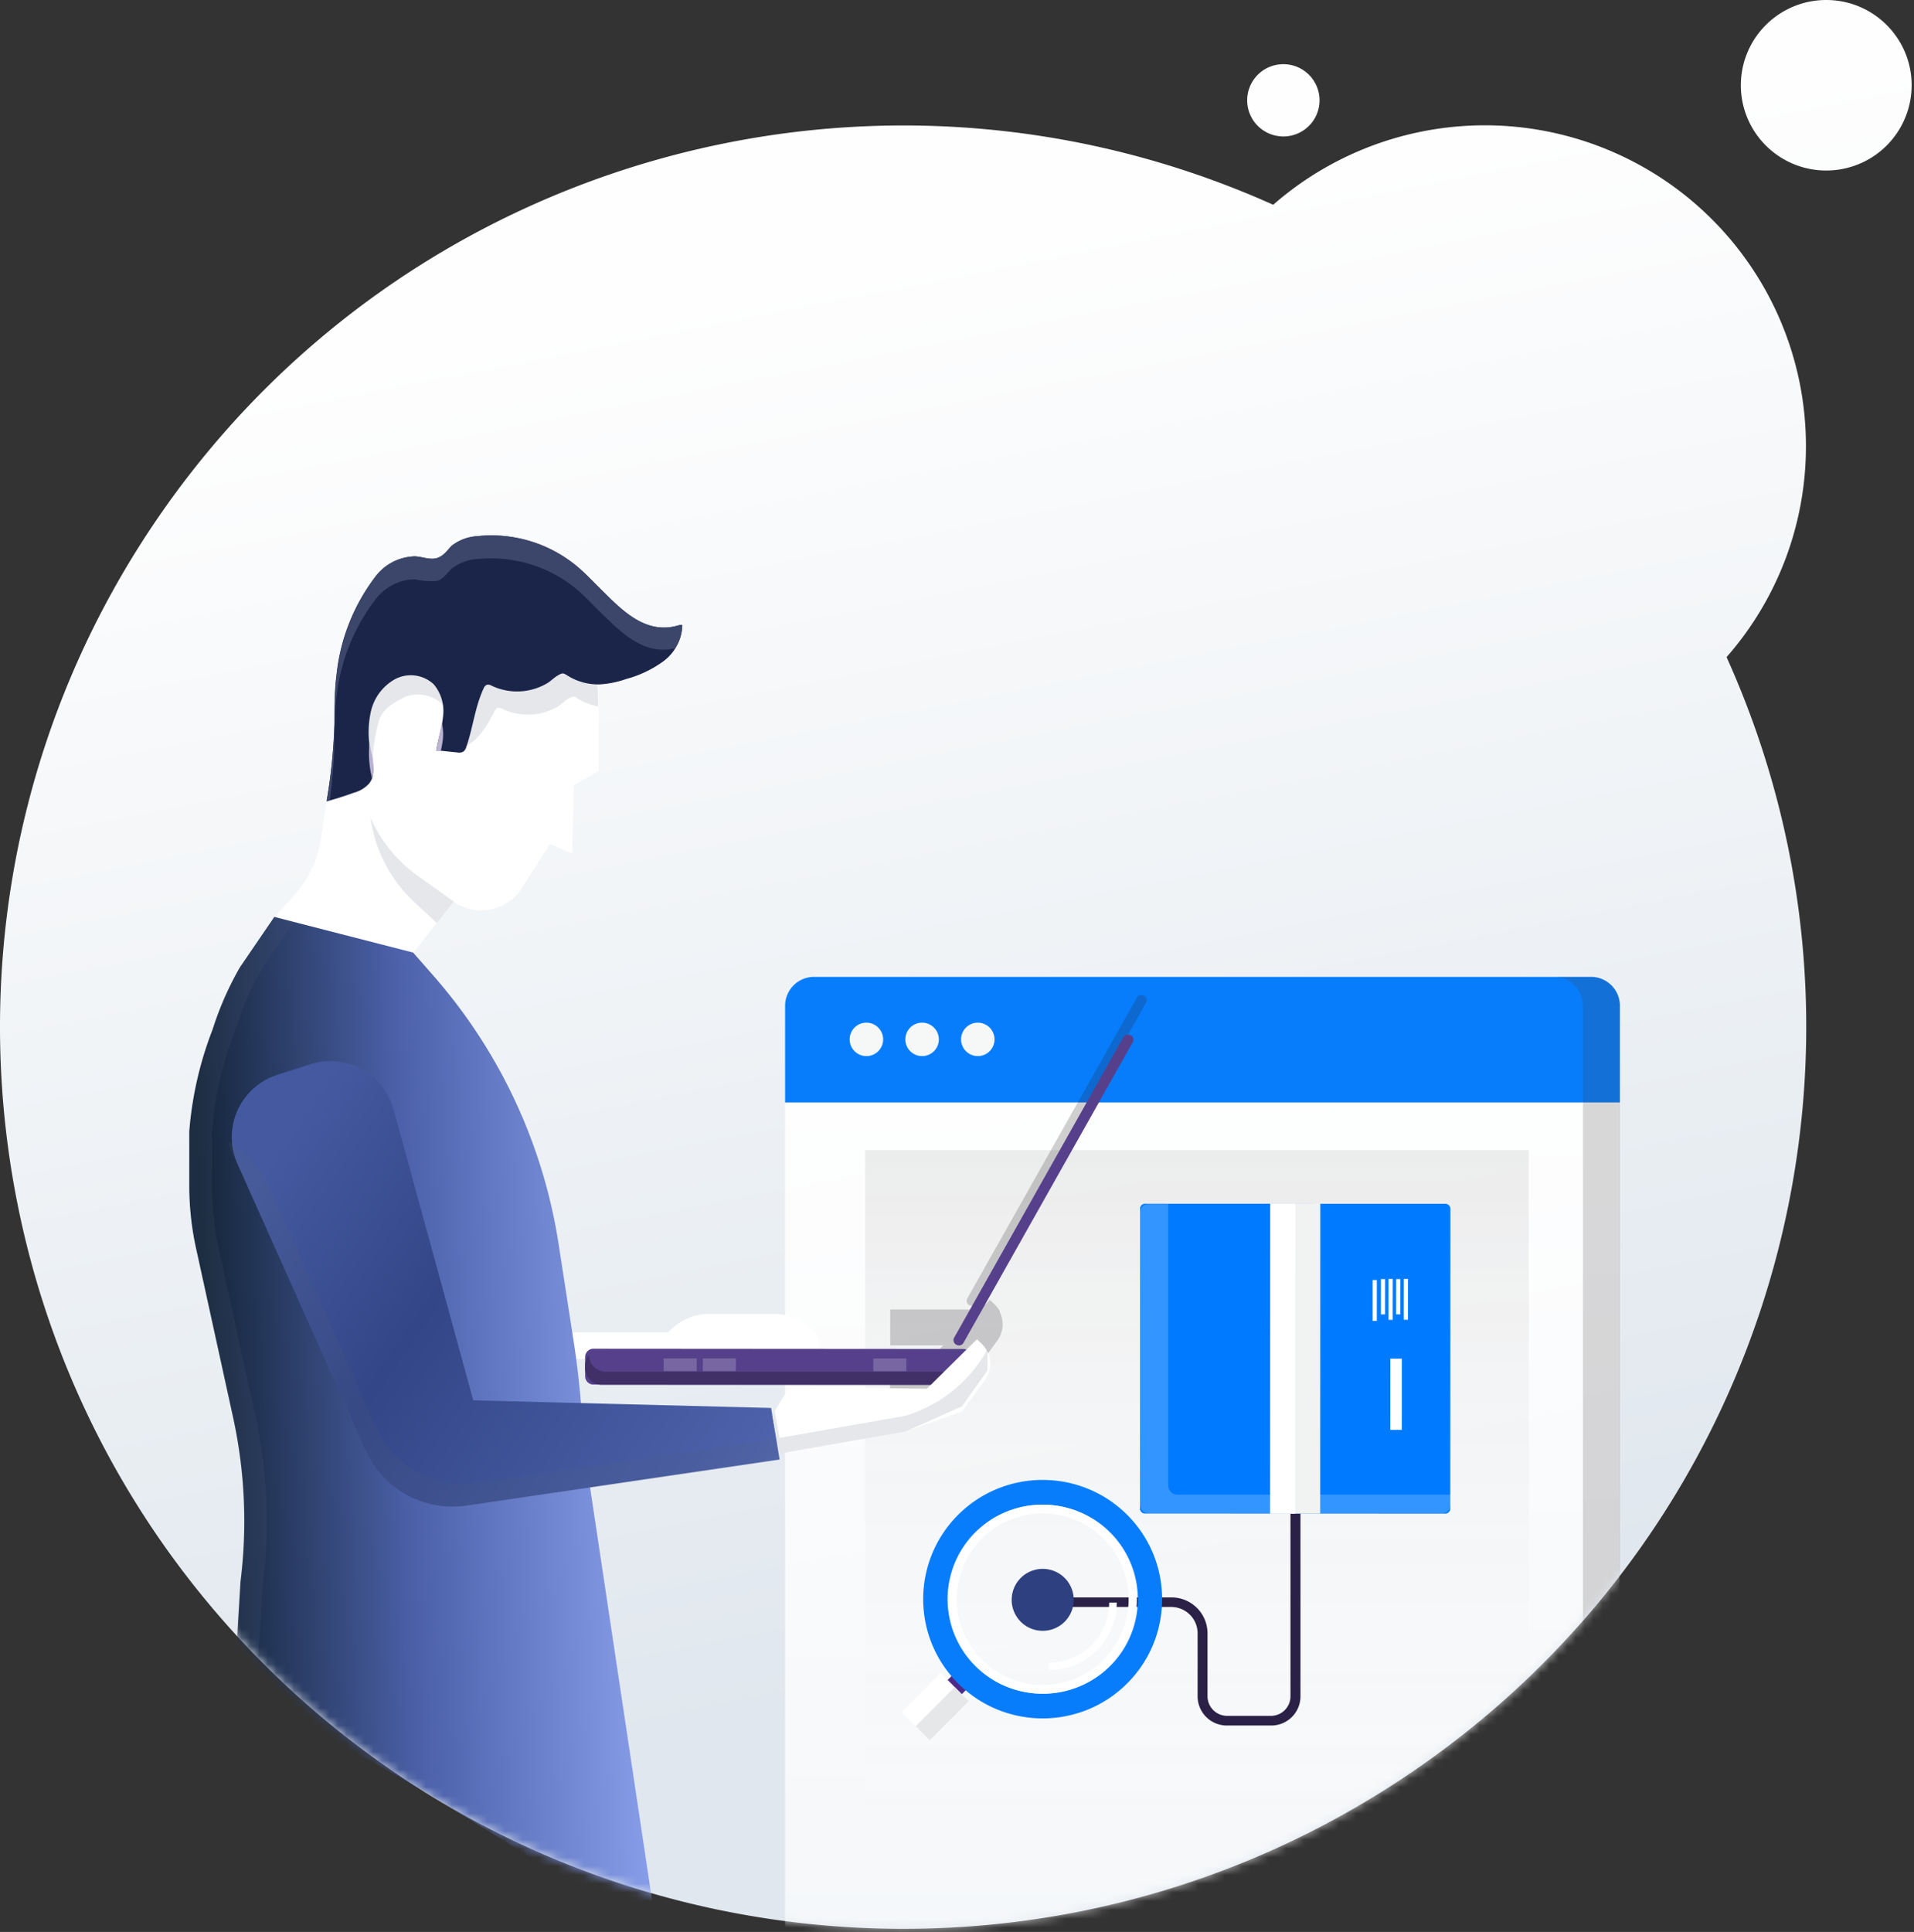 <svg xmlns="http://www.w3.org/2000/svg" xmlns:xlink="http://www.w3.org/1999/xlink" width="218" height="220" viewBox="0 0 218 220">
    <rect x="0" y="0" width="218" height="220" fill="#333333" stroke="none"/>
    <defs>
        <linearGradient id="b" x1="41.095%" x2="54.733%" y1="14.212%" y2="83.388%">
            <stop offset="0%" stop-color="#FEFEFE"/>
            <stop offset="100%" stop-color="#E0E7EE"/>
        </linearGradient>
        <path id="a" d="M196.651 74.825c20.381 45.194 5.511 98.469-35.344 126.632-40.856 28.162-96.033 23.173-131.154-11.86-35.12-35.033-40.157-90.108-11.972-130.91 28.184-40.801 81.545-55.682 126.834-35.37a36.627 36.627 0 0 1 39.207-5.787c13.075 5.92 21.471 18.926 21.47 33.256a36.328 36.328 0 0 1-9.04 24.04zM208.024 0a9.727 9.727 0 0 0-9.002 5.986 9.697 9.697 0 0 0 2.106 10.59 9.74 9.74 0 0 0 10.608 2.1 9.71 9.71 0 0 0 5.997-8.984c-.01-5.349-4.351-9.682-9.71-9.692zm-61.852 15.539a4.119 4.119 0 0 0 4.122-4.115 4.119 4.119 0 0 0-4.122-4.115 4.119 4.119 0 0 0-4.122 4.115c0 1.091.434 2.138 1.207 2.91a4.126 4.126 0 0 0 2.915 1.205z"/>
        <linearGradient id="d" x1="50%" x2="50%" y1="-11.828%" y2="135.381%">
            <stop offset="0%" stop-color="#FFF"/>
            <stop offset="100%" stop-color="#FFF" stop-opacity=".561"/>
        </linearGradient>
        <linearGradient id="e" x1="50%" x2="50%" y1="0%" y2="100%">
            <stop offset="0%"/>
            <stop offset="100%" stop-color="#FFF" stop-opacity="0"/>
        </linearGradient>
        <linearGradient id="f" x1="-17.831%" x2="99.93%" y1="58.551%" y2="50.021%">
            <stop offset="0%" stop-color="#0F2A46"/>
            <stop offset="18.734%" stop-color="#142538"/>
            <stop offset="55.97%" stop-color="#4C61AA"/>
            <stop offset="100%" stop-color="#8CA2EE"/>
        </linearGradient>
        <linearGradient id="g" x1="21.076%" x2="177.715%" y1="-3.385%" y2="83.396%">
            <stop offset="0%" stop-color="#4559A0"/>
            <stop offset="23.116%" stop-color="#334687"/>
            <stop offset="60.35%" stop-color="#4C61AA"/>
            <stop offset="100%" stop-color="#8CA2EE"/>
        </linearGradient>
    </defs>
    <g fill="none" fill-rule="evenodd">
        <mask id="c" fill="#fff">
            <use xlink:href="#a"/>
        </mask>
        <use fill="url(#b)" fill-rule="nonzero" xlink:href="#a"/>
        <g mask="url(#c)">
            <g fill-rule="nonzero">
                <path fill="url(#d)" d="M3.618.88h88.436a3.326 3.326 0 0 1 3.22 3.323v111.038H.242V4.203c0-.89.357-1.743.992-2.367A3.331 3.331 0 0 1 3.618.879z" transform="translate(89.179 110.364)"/>
                <path fill="url(#e)" d="M9.359 20.618h75.58v81.279H9.359z" opacity=".07" transform="translate(89.179 110.364)"/>
                <path fill="#077DFC" d="M184.502 125.538v-11.007a3.29 3.29 0 0 0-3.293-3.288H92.712a3.29 3.29 0 0 0-3.292 3.288v11.007h95.082z"/>
                <path fill="#F5F8F6" d="M100.588 118.385a1.904 1.904 0 0 1-1.922 1.878 1.904 1.904 0 0 1-1.89-1.91 1.904 1.904 0 0 1 3.262-1.33c.358.363.556.853.55 1.362zM106.931 118.385a1.904 1.904 0 0 1-1.921 1.878 1.904 1.904 0 0 1-1.89-1.91 1.904 1.904 0 0 1 3.262-1.33c.358.363.556.853.55 1.362zM113.275 118.385a1.904 1.904 0 0 1-1.922 1.878 1.904 1.904 0 0 1-1.889-1.91 1.904 1.904 0 0 1 3.261-1.33c.358.363.556.853.55 1.362z"/>
                <path fill="#414042" d="M181.21 111.243H177a3.29 3.29 0 0 1 3.293 3.288v111.062h4.209V114.53a3.29 3.29 0 0 0-3.293-3.288z" opacity=".2"/>
                <g fill="#231F20" opacity=".21">
                    <path d="M110.986 156.243l2.629-3.612a3.14 3.14 0 0 0 .265-3.204v-.193a.265.265 0 0 0 0 .097 2.855 2.855 0 0 0-.59-.783l-.543-.518-1.206 1.204a1.087 1.087 0 0 0-.483-.108h-9.66v4.083h6.03l-.446.445h-5.608v5.48l3.172-.554 6.44-2.337z"/>
                    <path d="M110.395 148.632h.072a.58.58 0 0 0 .784-.217l19.296-34.25a.578.578 0 0 0-.217-.783h-.072a.568.568 0 0 0-.772.229l-19.284 34.202a.577.577 0 0 0 .193.82z"/>
                </g>
                <g>
                    <path fill="#FFF" d="M93.294 152.455a6.213 6.213 0 0 0-5.222-2.83h-7.345a6.227 6.227 0 0 0-4.281 1.758l-.374.337h-12.06v3.023h29.342l-.06-2.288zM30.654 105.113l11.77 9.25 10.083-12.767-5.38-10.308a8.12 8.12 0 0 0-9.346-4.071l-1.206 8.25a12.481 12.481 0 0 1-3.123 6.539l-2.798 3.107z"/>
                    <path fill="#56408B" d="M109.693 157.696l-42.104-.03a.945.945 0 0 1-.945-.946l.002-2.191c0-.523.424-.946.946-.945l42.104.03c.522 0 .945.423.945.945l-.002 2.192a.945.945 0 0 1-.946.945z"/>
                    <path fill="#413068" d="M66.641 155.478c.013-.442.174-.866.458-1.205a1.901 1.901 0 0 0 1.906 1.927h40.184a1.906 1.906 0 0 0 1.447-.698v.289c0 1.05-.853 1.903-1.905 1.903H68.546a1.904 1.904 0 0 1-1.905-1.903v-.313z"/>
                    <path fill="#56408B" d="M108.948 153.141a.58.58 0 0 0 .784-.217l19.296-34.25a.578.578 0 0 0-.217-.783h-.073a.58.58 0 0 0-.784.217l-19.296 34.25a.577.577 0 0 0 .29.783z"/>
                    <path fill="#7866A2" d="M80.052 154.683h3.762v1.445h-3.762zM75.59 154.683h3.762v1.445H75.59zM99.468 154.695h3.763v1.445h-3.763z"/>
                    <path fill="#525D7A" d="M42.087 89.854l.18-2.565a8.065 8.065 0 0 1 4.825 3.999l5.415 10.308-2.762 3.517-2.678-2.505a16.054 16.054 0 0 1-4.98-12.754z" opacity=".15"/>
                    <path fill="#FFF" d="M68.185 79.762v8.009l-2.81 1.626-.217 7.792-2.509-1.084-3.22 5.046a5.445 5.445 0 0 1-7.718 1.53l-4.028-2.879a16.049 16.049 0 0 1-6.79-11.899l-.82-10.622 1.52-1.204a28.153 28.153 0 0 1 23.42-6.022l1.206.253 1.29 4.637c.444 1.568.671 3.188.676 4.817z"/>
                    <path fill="#525D7A" d="M40.024 77.281l1.52-1.204a28.153 28.153 0 0 1 23.42-6.022l1.207.253 1.29 4.637c.44 1.568.663 3.189.663 4.817v.675a6.434 6.434 0 0 1-1.978-.687c-.723-.397-.711-.602-1.41-.193-.447.265-.82.687-1.291.952a6.786 6.786 0 0 1-6.199.229.785.785 0 0 0-.555-.12c-.205 0-.313.252-.398.433-2.412 4.89-4.715 4.444-4.594 3.119a4.74 4.74 0 0 0-1.062-3.721 4.092 4.092 0 0 0-4.438-1.12c-1.41.722-2.701 1.397-3.087 2.926a18.149 18.149 0 0 0-.627 6.022c.24 1.204-1.556 1.204-1.689-.41l-.772-10.586z" opacity=".15"/>
                    <path fill="#1B254A" d="M38.107 82.388c0-1.855 0-3.71.241-5.552a22.226 22.226 0 0 1 4.51-11.297 5.816 5.816 0 0 1 4.342-2.18c.82 0 1.76.446 2.569.193.808-.253 1.206-.94 1.688-1.409a5.238 5.238 0 0 1 2.907-1.084 15.234 15.234 0 0 1 11.409 3.48c1.013.856 1.905 1.843 2.87 2.77 2.412 2.41 5.065 5.023 8.731 3.878.121 0 .266-.06.326 0a.216.216 0 0 1 0 .12 5.297 5.297 0 0 1-2.147 4 12.755 12.755 0 0 1-4.22 2.01c-.964.343-1.97.55-2.992.615a6.556 6.556 0 0 1-3.4-.82c-.736-.409-.724-.601-1.412-.192-.458.265-.832.686-1.302.94a6.75 6.75 0 0 1-6.199.24.87.87 0 0 0-.555-.132.735.735 0 0 0-.398.445c-.977 2.096-1.206 4.468-1.965 6.648a.94.94 0 0 1-.374.554c-.2.091-.424.117-.64.072l-2.411-.252c.229-1.313.663-2.59.783-3.914a4.704 4.704 0 0 0-1.073-3.601 3.827 3.827 0 0 0-4.402-.578 5.625 5.625 0 0 0-2.75 3.685 10.824 10.824 0 0 0 0 4.697c.242 1.204.543 2.553-.205 3.504-.47.51-1.077.873-1.748 1.048a40.26 40.26 0 0 1-3.1.987c.513-2.933.82-5.899.917-8.875z"/>
                    <path fill="#3C466A" d="M68.583 69.91c-.965-.926-1.858-1.926-2.87-2.781a15.27 15.27 0 0 0-11.325-3.468 5.226 5.226 0 0 0-2.907 1.071c-.542.47-.964 1.205-1.688 1.421a8.454 8.454 0 0 1-2.569-.192 5.78 5.78 0 0 0-4.365 2.18 22.142 22.142 0 0 0-4.535 11.284c-.23 1.843-.193 3.71-.241 5.564-.049 1.855-.254 4.07-.507 6.094l-.362.12c.494-2.915.784-5.86.869-8.815 0-1.855 0-3.71.24-5.552.431-4.114 2.002-8.025 4.536-11.297a5.816 5.816 0 0 1 4.341-2.18c.82 0 1.76.446 2.569.193.808-.253 1.206-.94 1.688-1.409a5.238 5.238 0 0 1 2.907-1.084 15.234 15.234 0 0 1 11.409 3.48c1.013.856 1.905 1.843 2.87 2.77 2.412 2.41 5.065 5.023 8.731 3.878.121 0 .266-.06.326 0a.216.216 0 0 1 0 .12 4.632 4.632 0 0 1-.82 2.518c-3.461.819-5.982-1.662-8.297-3.914z"/>
                    <path fill="#BBB3D1" d="M42.099 84.447c0 .41.108.819.193 1.204.282.96.307 1.978.072 2.95l-.072-.348a11.618 11.618 0 0 1-.193-3.806zM50.444 84.17c-.056.458-.136.912-.24 1.36h-.544c.193-1.083.483-2.143.664-3.227.137.612.178 1.242.12 1.867z"/>
                    <path fill="url(#f)" d="M9.684 44.632l-3.907 5.72a35.923 35.923 0 0 0-3.124 7.106A40.898 40.898 0 0 0 0 69.043v6.299c.007 2.398.274 4.789.796 7.13l4.185 19.1a55.323 55.323 0 0 1 .856 18.74l-.856 14.571c15.521 2.41 32.538 18.174 48.083 24.087l-8.2-54.592a96.214 96.214 0 0 0-1.05-11.176l-1.736-11.236a60.311 60.311 0 0 0-14.304-30.674l-2.279-2.601-15.81-4.059z" transform="translate(21.56 59.783)"/>
                    <g fill="#525D7A" opacity=".15">
                        <path d="M27.337 110.183l3.908-5.768 2.219.566-3.534 5.154a36.645 36.645 0 0 0-3.123 7.106 41.8 41.8 0 0 0-2.654 11.585v6.299c.003 2.38.262 4.755.772 7.081l4.185 19.149a55.6 55.6 0 0 1 .844 18.739l-.844 13.368c-.99.342-1.928.82-2.786 1.42l1.037-14.788a55.323 55.323 0 0 0-.856-18.74l-4.149-19.1c-.506-2.326-.76-4.7-.76-7.081v-6.299a40.898 40.898 0 0 1 2.618-11.585 35.923 35.923 0 0 1 3.123-7.106z"/>
                    </g>
                    <path fill="url(#g)" d="M23.24 66.466l9.105 33.215 33.925.867.965 5.865-35.746 5.263a10.857 10.857 0 0 1-11.397-6.274L5.487 72.752a7.445 7.445 0 0 1-.004-6.067 7.461 7.461 0 0 1 4.515-4.06l3.75-1.205a7.487 7.487 0 0 1 5.818.513 7.469 7.469 0 0 1 3.674 4.533z" transform="translate(21.56 59.783)"/>
                    <path fill="#525D7A" d="M30.135 133.944l12.724 28.64a10.857 10.857 0 0 0 11.445 6.286l34.057-5.022.386 2.408-35.746 5.263a10.857 10.857 0 0 1-11.348-6.335l-14.605-32.649c-3.051-5.792 2.28.301 3.087 1.41z" opacity=".15"/>
                    <path fill="#FFF" d="M88.795 165.522l14.364-2.517 6.416-2.277 2.629-3.613a3.116 3.116 0 0 0-.386-4.082l-.543-.53-5.704 5.636-15.678-.168-1.93 3.179.832 4.372z"/>
                    <path fill="#525D7A" d="M88.795 163.74l14.364-2.518.723-.253a15.865 15.865 0 0 0 8.587-7.31v2.409l-2.906 4.082-6.404 2.855-14.364 2.517-.832-4.372.265-.41.567 3z" opacity=".15"/>
                </g>
            </g>
            <g fill-rule="nonzero">
                <path fill="#2B2046" d="M144.754 196.493h-5.018a3.327 3.327 0 0 1-3.33-3.323v-7.174c0-.796-.317-1.56-.88-2.122a3.01 3.01 0 0 0-2.127-.88h-15.356v-1.087h15.392a4.093 4.093 0 0 1 4.097 4.089v7.174a2.238 2.238 0 0 0 2.24 2.223h4.982c1.23 0 2.228-.995 2.228-2.223v-39.804h1.138v39.804a3.32 3.32 0 0 1-.988 2.363 3.333 3.333 0 0 1-2.378.96z"/>
                <path fill="#007BFF" d="M164.61 172.365l-34.198-.012a.574.574 0 0 1-.574-.575l.012-34.135c0-.317.257-.574.574-.574l34.199.012c.317 0 .574.257.574.574l-.012 34.135a.574.574 0 0 1-.575.575z"/>
                <path fill="#FFF" d="M129.854 138.062a1.003 1.003 0 0 1 1.018-1.004h2.192v32.139c.006.556.46 1.004 1.018 1.004h31.143v1.124c0 .561-.456 1.016-1.018 1.016H130.86a1.017 1.017 0 0 1-1.018-1.016l.012-33.263z" opacity=".2"/>
                <path fill="#F1F2F2" d="M150.368 172.36l-5.714-.002.013-35.284 5.713.002z"/>
                <path fill="#FFF" d="M147.517 172.36l-2.85-.001.012-35.284h2.85z"/>
                <g fill="#FFF">
                    <path d="M160.366 150.289h-.48l.003-4.651h.48zM159.497 149.674h-.48l.003-4.017h.48zM158.629 150.29h-.48l.003-4.651h.48zM157.76 149.676h-.48l.004-4.018h.479zM156.816 150.413h-.479v-4.651h.48z"/>
                </g>
                <path fill="#FFF" d="M159.669 162.825h-1.318l.003-8.107h1.318z"/>
                <g>
                    <path fill="#4D2C89" d="M108.915 193.557l-1.61-1.615 3.109-3.12 1.609 1.615z"/>
                    <path fill="#FFF" d="M102.695 194.957l4.438-4.454 3.117 3.128-4.438 4.454z"/>
                    <path fill="#077DFC" d="M109.132 172.497c-5.312 5.305-5.31 13.904.003 19.207 5.314 5.303 13.928 5.303 19.242 0 5.313-5.303 5.315-13.902.003-19.207-5.32-5.295-13.928-5.295-19.248 0zm2.036 2.032a10.794 10.794 0 0 1 11.758-2.369 10.76 10.76 0 0 1 6.674 9.95 10.76 10.76 0 0 1-6.674 9.95 10.794 10.794 0 0 1-11.758-2.37 10.747 10.747 0 0 1 0-15.16z"/>
                    <path fill="#FFF" d="M111.108 189.738c4.217 4.182 11.03 4.167 15.229-.034 4.199-4.2 4.199-11 0-15.2-4.199-4.201-11.012-4.216-15.229-.034a10.751 10.751 0 0 0 0 15.268zm.73-14.54a9.799 9.799 0 0 1 10.666-2.12 9.768 9.768 0 0 1 6.043 9.026 9.768 9.768 0 0 1-6.043 9.025 9.799 9.799 0 0 1-10.665-2.12 9.768 9.768 0 0 1 0-13.81z"/>
                    <path fill="#E6E7E8" d="M104.292 196.567l4.438-4.455 1.6 1.607-4.438 4.454z"/>
                    <path fill="#FFF" d="M119.505 190.18c.494.001.988-.047 1.473-.143a7.268 7.268 0 0 0 1.425-.43c.47-.184.92-.416 1.342-.694.43-.29.832-.623 1.198-.992.37-.362.699-.763.982-1.196.287-.417.524-.867.707-1.34.192-.457.336-.934.43-1.422.087-.485.131-.978.133-1.47h-.863a6.684 6.684 0 0 1-.132 1.303c-.08.434-.204.858-.37 1.267a6.966 6.966 0 0 1-.624 1.196 6.69 6.69 0 0 1-1.952 1.949 6.22 6.22 0 0 1-1.198.621c-.41.167-.835.291-1.27.371a6.72 6.72 0 0 1-1.305.132l.024.848z"/>
                </g>
                <path fill="#2E407F" d="M115.229 182.241a3.53 3.53 0 0 0 3.572 3.467 3.53 3.53 0 0 0 3.494-3.546 3.53 3.53 0 0 0-3.533-3.508c-.948 0-1.855.38-2.52 1.054a3.524 3.524 0 0 0-1.013 2.533z"/>
            </g>
        </g>
    </g>
</svg>
